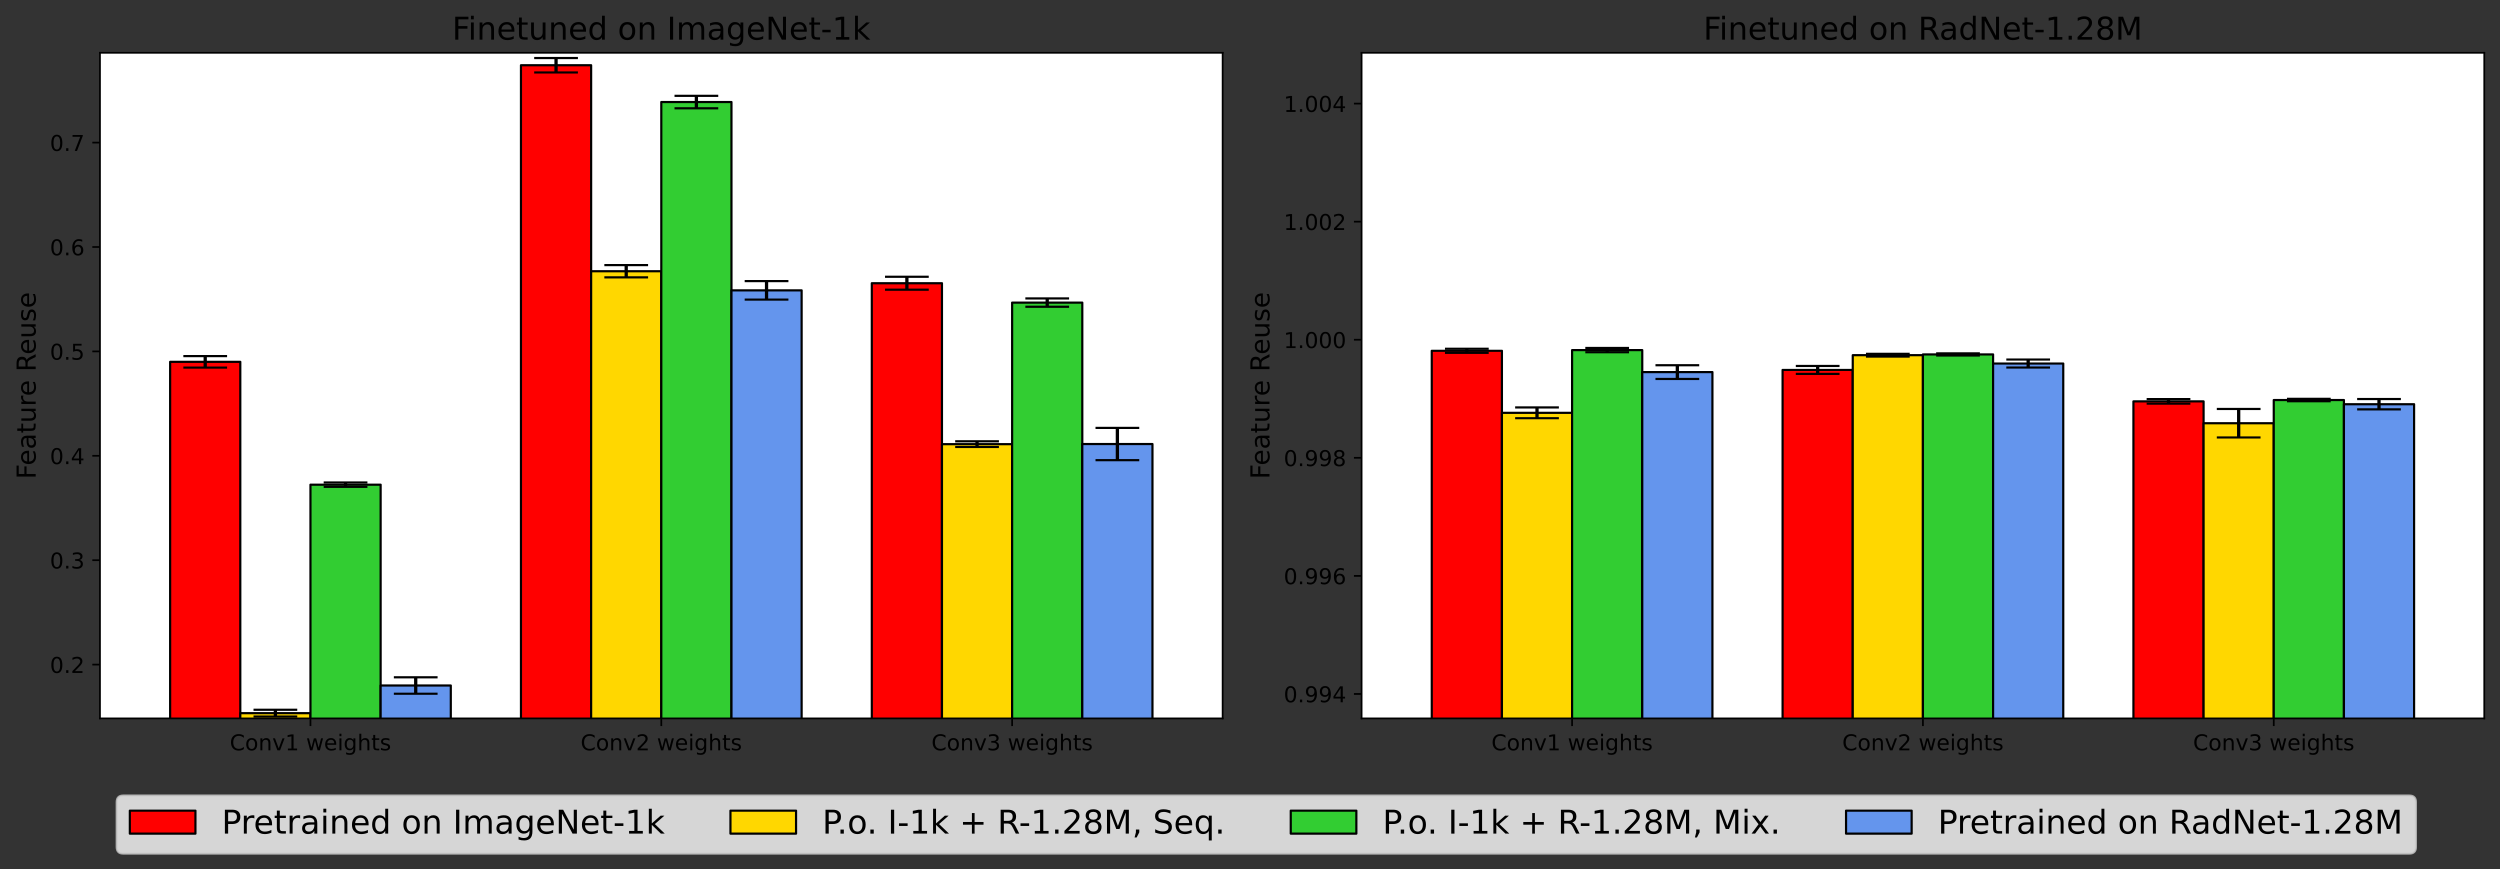 <?xml version="1.0" encoding="utf-8" standalone="no"?>
<!DOCTYPE svg PUBLIC "-//W3C//DTD SVG 1.1//EN"
  "http://www.w3.org/Graphics/SVG/1.1/DTD/svg11.dtd">
<!-- Created with matplotlib (https://matplotlib.org/) -->
<svg height="397.559pt" version="1.1" viewBox="0 0 1143.317 397.559" width="1143.317pt" xmlns="http://www.w3.org/2000/svg" xmlns:xlink="http://www.w3.org/1999/xlink">
 <rect x="0" y="0" width="1143.317" height="397.559" fill="#333333" stroke="none"/>
 <defs>
  <style type="text/css">*{stroke-linecap:butt;stroke-linejoin:round;}</style>
 </defs>
 <g id="figure_1">
  <g id="patch_1">
   <path d="M 0 397.559 
L 1143.317 397.559 
L 1143.317 0 
L 0 0 
z
" style="fill:none;"/>
  </g>
  <g id="axes_1">
   <g id="patch_2">
    <path d="M 45.717 328.542 
L 559.142 328.542 
L 559.142 24.142 
L 45.717 24.142 
z
" style="fill:#ffffff;"/>
   </g>
   <g id="patch_3">
    <path clip-path="url(#p2aface584a)" d="M 77.806 399.431 
L 109.895 399.431 
L 109.895 165.476 
L 77.806 165.476 
z
" style="fill:#ff0000;stroke:#000000;stroke-linejoin:miter;"/>
   </g>
   <g id="patch_4">
    <path clip-path="url(#p2aface584a)" d="M 109.895 399.431 
L 141.984 399.431 
L 141.984 326.155 
L 109.895 326.155 
z
" style="fill:#ffd700;stroke:#000000;stroke-linejoin:miter;"/>
   </g>
   <g id="patch_5">
    <path clip-path="url(#p2aface584a)" d="M 141.984 399.431 
L 174.073 399.431 
L 174.073 221.655 
L 141.984 221.655 
z
" style="fill:#32cd32;stroke:#000000;stroke-linejoin:miter;"/>
   </g>
   <g id="patch_6">
    <path clip-path="url(#p2aface584a)" d="M 174.073 399.431 
L 206.162 399.431 
L 206.162 313.501 
L 174.073 313.501 
z
" style="fill:#6495ed;stroke:#000000;stroke-linejoin:miter;"/>
   </g>
   <g id="patch_7">
    <path clip-path="url(#p2aface584a)" d="M 238.251 399.431 
L 270.34 399.431 
L 270.34 29.834 
L 238.251 29.834 
z
" style="fill:#ff0000;stroke:#000000;stroke-linejoin:miter;"/>
   </g>
   <g id="patch_8">
    <path clip-path="url(#p2aface584a)" d="M 270.34 399.431 
L 302.429 399.431 
L 302.429 124.049 
L 270.34 124.049 
z
" style="fill:#ffd700;stroke:#000000;stroke-linejoin:miter;"/>
   </g>
   <g id="patch_9">
    <path clip-path="url(#p2aface584a)" d="M 302.429 399.431 
L 334.518 399.431 
L 334.518 46.666 
L 302.429 46.666 
z
" style="fill:#32cd32;stroke:#000000;stroke-linejoin:miter;"/>
   </g>
   <g id="patch_10">
    <path clip-path="url(#p2aface584a)" d="M 334.518 399.431 
L 366.608 399.431 
L 366.608 132.781 
L 334.518 132.781 
z
" style="fill:#6495ed;stroke:#000000;stroke-linejoin:miter;"/>
   </g>
   <g id="patch_11">
    <path clip-path="url(#p2aface584a)" d="M 398.697 399.431 
L 430.786 399.431 
L 430.786 129.523 
L 398.697 129.523 
z
" style="fill:#ff0000;stroke:#000000;stroke-linejoin:miter;"/>
   </g>
   <g id="patch_12">
    <path clip-path="url(#p2aface584a)" d="M 430.786 399.431 
L 462.875 399.431 
L 462.875 203.117 
L 430.786 203.117 
z
" style="fill:#ffd700;stroke:#000000;stroke-linejoin:miter;"/>
   </g>
   <g id="patch_13">
    <path clip-path="url(#p2aface584a)" d="M 462.875 399.431 
L 494.964 399.431 
L 494.964 138.391 
L 462.875 138.391 
z
" style="fill:#32cd32;stroke:#000000;stroke-linejoin:miter;"/>
   </g>
   <g id="patch_14">
    <path clip-path="url(#p2aface584a)" d="M 494.964 399.431 
L 527.053 399.431 
L 527.053 203.071 
L 494.964 203.071 
z
" style="fill:#6495ed;stroke:#000000;stroke-linejoin:miter;"/>
   </g>
   <g id="matplotlib.axis_1">
    <g id="xtick_1">
     <g id="line2d_1">
      <defs>
       <path d="M 0 0 
L 0 3.5 
" id="mc431b19e30" style="stroke:#000000;stroke-width:0.8;"/>
      </defs>
      <g>
       <use style="stroke:#000000;stroke-width:0.8;" x="141.984" xlink:href="#mc431b19e30" y="328.542"/>
      </g>
     </g>
     <g id="text_1">
      <!-- Conv1 weights -->
      <g transform="translate(105.072 343.14)scale(0.1 -0.1)">
       <defs>
        <path d="M 64.406 67.281 
L 64.406 56.891 
Q 59.422 61.531 53.781 63.812 
Q 48.141 66.109 41.797 66.109 
Q 29.297 66.109 22.656 58.469 
Q 16.016 50.828 16.016 36.375 
Q 16.016 21.969 22.656 14.328 
Q 29.297 6.688 41.797 6.688 
Q 48.141 6.688 53.781 8.984 
Q 59.422 11.281 64.406 15.922 
L 64.406 5.609 
Q 59.234 2.094 53.438 0.328 
Q 47.656 -1.422 41.219 -1.422 
Q 24.656 -1.422 15.125 8.703 
Q 5.609 18.844 5.609 36.375 
Q 5.609 53.953 15.125 64.078 
Q 24.656 74.219 41.219 74.219 
Q 47.75 74.219 53.531 72.484 
Q 59.328 70.75 64.406 67.281 
z
" id="DejaVuSans-67"/>
        <path d="M 30.609 48.391 
Q 23.391 48.391 19.188 42.75 
Q 14.984 37.109 14.984 27.297 
Q 14.984 17.484 19.156 11.844 
Q 23.344 6.203 30.609 6.203 
Q 37.797 6.203 41.984 11.859 
Q 46.188 17.531 46.188 27.297 
Q 46.188 37.016 41.984 42.703 
Q 37.797 48.391 30.609 48.391 
z
M 30.609 56 
Q 42.328 56 49.016 48.375 
Q 55.719 40.766 55.719 27.297 
Q 55.719 13.875 49.016 6.219 
Q 42.328 -1.422 30.609 -1.422 
Q 18.844 -1.422 12.172 6.219 
Q 5.516 13.875 5.516 27.297 
Q 5.516 40.766 12.172 48.375 
Q 18.844 56 30.609 56 
z
" id="DejaVuSans-111"/>
        <path d="M 54.891 33.016 
L 54.891 0 
L 45.906 0 
L 45.906 32.719 
Q 45.906 40.484 42.875 44.328 
Q 39.844 48.188 33.797 48.188 
Q 26.516 48.188 22.312 43.547 
Q 18.109 38.922 18.109 30.906 
L 18.109 0 
L 9.078 0 
L 9.078 54.688 
L 18.109 54.688 
L 18.109 46.188 
Q 21.344 51.125 25.703 53.562 
Q 30.078 56 35.797 56 
Q 45.219 56 50.047 50.172 
Q 54.891 44.344 54.891 33.016 
z
" id="DejaVuSans-110"/>
        <path d="M 2.984 54.688 
L 12.5 54.688 
L 29.594 8.797 
L 46.688 54.688 
L 56.203 54.688 
L 35.688 0 
L 23.484 0 
z
" id="DejaVuSans-118"/>
        <path d="M 12.406 8.297 
L 28.516 8.297 
L 28.516 63.922 
L 10.984 60.406 
L 10.984 69.391 
L 28.422 72.906 
L 38.281 72.906 
L 38.281 8.297 
L 54.391 8.297 
L 54.391 0 
L 12.406 0 
z
" id="DejaVuSans-49"/>
        <path id="DejaVuSans-32"/>
        <path d="M 4.203 54.688 
L 13.188 54.688 
L 24.422 12.016 
L 35.594 54.688 
L 46.188 54.688 
L 57.422 12.016 
L 68.609 54.688 
L 77.594 54.688 
L 63.281 0 
L 52.688 0 
L 40.922 44.828 
L 29.109 0 
L 18.5 0 
z
" id="DejaVuSans-119"/>
        <path d="M 56.203 29.594 
L 56.203 25.203 
L 14.891 25.203 
Q 15.484 15.922 20.484 11.062 
Q 25.484 6.203 34.422 6.203 
Q 39.594 6.203 44.453 7.469 
Q 49.312 8.734 54.109 11.281 
L 54.109 2.781 
Q 49.266 0.734 44.188 -0.344 
Q 39.109 -1.422 33.891 -1.422 
Q 20.797 -1.422 13.156 6.188 
Q 5.516 13.812 5.516 26.812 
Q 5.516 40.234 12.766 48.109 
Q 20.016 56 32.328 56 
Q 43.359 56 49.781 48.891 
Q 56.203 41.797 56.203 29.594 
z
M 47.219 32.234 
Q 47.125 39.594 43.094 43.984 
Q 39.062 48.391 32.422 48.391 
Q 24.906 48.391 20.391 44.141 
Q 15.875 39.891 15.188 32.172 
z
" id="DejaVuSans-101"/>
        <path d="M 9.422 54.688 
L 18.406 54.688 
L 18.406 0 
L 9.422 0 
z
M 9.422 75.984 
L 18.406 75.984 
L 18.406 64.594 
L 9.422 64.594 
z
" id="DejaVuSans-105"/>
        <path d="M 45.406 27.984 
Q 45.406 37.75 41.375 43.109 
Q 37.359 48.484 30.078 48.484 
Q 22.859 48.484 18.828 43.109 
Q 14.797 37.75 14.797 27.984 
Q 14.797 18.266 18.828 12.891 
Q 22.859 7.516 30.078 7.516 
Q 37.359 7.516 41.375 12.891 
Q 45.406 18.266 45.406 27.984 
z
M 54.391 6.781 
Q 54.391 -7.172 48.188 -13.984 
Q 42 -20.797 29.203 -20.797 
Q 24.469 -20.797 20.266 -20.094 
Q 16.062 -19.391 12.109 -17.922 
L 12.109 -9.188 
Q 16.062 -11.328 19.922 -12.344 
Q 23.781 -13.375 27.781 -13.375 
Q 36.625 -13.375 41.016 -8.766 
Q 45.406 -4.156 45.406 5.172 
L 45.406 9.625 
Q 42.625 4.781 38.281 2.391 
Q 33.938 0 27.875 0 
Q 17.828 0 11.672 7.656 
Q 5.516 15.328 5.516 27.984 
Q 5.516 40.672 11.672 48.328 
Q 17.828 56 27.875 56 
Q 33.938 56 38.281 53.609 
Q 42.625 51.219 45.406 46.391 
L 45.406 54.688 
L 54.391 54.688 
z
" id="DejaVuSans-103"/>
        <path d="M 54.891 33.016 
L 54.891 0 
L 45.906 0 
L 45.906 32.719 
Q 45.906 40.484 42.875 44.328 
Q 39.844 48.188 33.797 48.188 
Q 26.516 48.188 22.312 43.547 
Q 18.109 38.922 18.109 30.906 
L 18.109 0 
L 9.078 0 
L 9.078 75.984 
L 18.109 75.984 
L 18.109 46.188 
Q 21.344 51.125 25.703 53.562 
Q 30.078 56 35.797 56 
Q 45.219 56 50.047 50.172 
Q 54.891 44.344 54.891 33.016 
z
" id="DejaVuSans-104"/>
        <path d="M 18.312 70.219 
L 18.312 54.688 
L 36.812 54.688 
L 36.812 47.703 
L 18.312 47.703 
L 18.312 18.016 
Q 18.312 11.328 20.141 9.422 
Q 21.969 7.516 27.594 7.516 
L 36.812 7.516 
L 36.812 0 
L 27.594 0 
Q 17.188 0 13.234 3.875 
Q 9.281 7.766 9.281 18.016 
L 9.281 47.703 
L 2.688 47.703 
L 2.688 54.688 
L 9.281 54.688 
L 9.281 70.219 
z
" id="DejaVuSans-116"/>
        <path d="M 44.281 53.078 
L 44.281 44.578 
Q 40.484 46.531 36.375 47.5 
Q 32.281 48.484 27.875 48.484 
Q 21.188 48.484 17.844 46.438 
Q 14.5 44.391 14.5 40.281 
Q 14.5 37.156 16.891 35.375 
Q 19.281 33.594 26.516 31.984 
L 29.594 31.297 
Q 39.156 29.25 43.188 25.516 
Q 47.219 21.781 47.219 15.094 
Q 47.219 7.469 41.188 3.016 
Q 35.156 -1.422 24.609 -1.422 
Q 20.219 -1.422 15.453 -0.562 
Q 10.688 0.297 5.422 2 
L 5.422 11.281 
Q 10.406 8.688 15.234 7.391 
Q 20.062 6.109 24.812 6.109 
Q 31.156 6.109 34.562 8.281 
Q 37.984 10.453 37.984 14.406 
Q 37.984 18.062 35.516 20.016 
Q 33.062 21.969 24.703 23.781 
L 21.578 24.516 
Q 13.234 26.266 9.516 29.906 
Q 5.812 33.547 5.812 39.891 
Q 5.812 47.609 11.281 51.797 
Q 16.75 56 26.812 56 
Q 31.781 56 36.172 55.266 
Q 40.578 54.547 44.281 53.078 
z
" id="DejaVuSans-115"/>
       </defs>
       <use xlink:href="#DejaVuSans-67"/>
       <use x="69.824" xlink:href="#DejaVuSans-111"/>
       <use x="131.006" xlink:href="#DejaVuSans-110"/>
       <use x="194.385" xlink:href="#DejaVuSans-118"/>
       <use x="253.564" xlink:href="#DejaVuSans-49"/>
       <use x="317.188" xlink:href="#DejaVuSans-32"/>
       <use x="348.975" xlink:href="#DejaVuSans-119"/>
       <use x="430.762" xlink:href="#DejaVuSans-101"/>
       <use x="492.285" xlink:href="#DejaVuSans-105"/>
       <use x="520.068" xlink:href="#DejaVuSans-103"/>
       <use x="583.545" xlink:href="#DejaVuSans-104"/>
       <use x="646.924" xlink:href="#DejaVuSans-116"/>
       <use x="686.133" xlink:href="#DejaVuSans-115"/>
      </g>
     </g>
    </g>
    <g id="xtick_2">
     <g id="line2d_2">
      <g>
       <use style="stroke:#000000;stroke-width:0.8;" x="302.429" xlink:href="#mc431b19e30" y="328.542"/>
      </g>
     </g>
     <g id="text_2">
      <!-- Conv2 weights -->
      <g transform="translate(265.518 343.14)scale(0.1 -0.1)">
       <defs>
        <path d="M 19.188 8.297 
L 53.609 8.297 
L 53.609 0 
L 7.328 0 
L 7.328 8.297 
Q 12.938 14.109 22.625 23.891 
Q 32.328 33.688 34.812 36.531 
Q 39.547 41.844 41.422 45.531 
Q 43.312 49.219 43.312 52.781 
Q 43.312 58.594 39.234 62.25 
Q 35.156 65.922 28.609 65.922 
Q 23.969 65.922 18.812 64.312 
Q 13.672 62.703 7.812 59.422 
L 7.812 69.391 
Q 13.766 71.781 18.938 73 
Q 24.125 74.219 28.422 74.219 
Q 39.75 74.219 46.484 68.547 
Q 53.219 62.891 53.219 53.422 
Q 53.219 48.922 51.531 44.891 
Q 49.859 40.875 45.406 35.406 
Q 44.188 33.984 37.641 27.219 
Q 31.109 20.453 19.188 8.297 
z
" id="DejaVuSans-50"/>
       </defs>
       <use xlink:href="#DejaVuSans-67"/>
       <use x="69.824" xlink:href="#DejaVuSans-111"/>
       <use x="131.006" xlink:href="#DejaVuSans-110"/>
       <use x="194.385" xlink:href="#DejaVuSans-118"/>
       <use x="253.564" xlink:href="#DejaVuSans-50"/>
       <use x="317.188" xlink:href="#DejaVuSans-32"/>
       <use x="348.975" xlink:href="#DejaVuSans-119"/>
       <use x="430.762" xlink:href="#DejaVuSans-101"/>
       <use x="492.285" xlink:href="#DejaVuSans-105"/>
       <use x="520.068" xlink:href="#DejaVuSans-103"/>
       <use x="583.545" xlink:href="#DejaVuSans-104"/>
       <use x="646.924" xlink:href="#DejaVuSans-116"/>
       <use x="686.133" xlink:href="#DejaVuSans-115"/>
      </g>
     </g>
    </g>
    <g id="xtick_3">
     <g id="line2d_3">
      <g>
       <use style="stroke:#000000;stroke-width:0.8;" x="462.875" xlink:href="#mc431b19e30" y="328.542"/>
      </g>
     </g>
     <g id="text_3">
      <!-- Conv3 weights -->
      <g transform="translate(425.963 343.14)scale(0.1 -0.1)">
       <defs>
        <path d="M 40.578 39.312 
Q 47.656 37.797 51.625 33 
Q 55.609 28.219 55.609 21.188 
Q 55.609 10.406 48.188 4.484 
Q 40.766 -1.422 27.094 -1.422 
Q 22.516 -1.422 17.656 -0.516 
Q 12.797 0.391 7.625 2.203 
L 7.625 11.719 
Q 11.719 9.328 16.594 8.109 
Q 21.484 6.891 26.812 6.891 
Q 36.078 6.891 40.938 10.547 
Q 45.797 14.203 45.797 21.188 
Q 45.797 27.641 41.281 31.266 
Q 36.766 34.906 28.719 34.906 
L 20.219 34.906 
L 20.219 43.016 
L 29.109 43.016 
Q 36.375 43.016 40.234 45.922 
Q 44.094 48.828 44.094 54.297 
Q 44.094 59.906 40.109 62.906 
Q 36.141 65.922 28.719 65.922 
Q 24.656 65.922 20.016 65.031 
Q 15.375 64.156 9.812 62.312 
L 9.812 71.094 
Q 15.438 72.656 20.344 73.438 
Q 25.25 74.219 29.594 74.219 
Q 40.828 74.219 47.359 69.109 
Q 53.906 64.016 53.906 55.328 
Q 53.906 49.266 50.438 45.094 
Q 46.969 40.922 40.578 39.312 
z
" id="DejaVuSans-51"/>
       </defs>
       <use xlink:href="#DejaVuSans-67"/>
       <use x="69.824" xlink:href="#DejaVuSans-111"/>
       <use x="131.006" xlink:href="#DejaVuSans-110"/>
       <use x="194.385" xlink:href="#DejaVuSans-118"/>
       <use x="253.564" xlink:href="#DejaVuSans-51"/>
       <use x="317.188" xlink:href="#DejaVuSans-32"/>
       <use x="348.975" xlink:href="#DejaVuSans-119"/>
       <use x="430.762" xlink:href="#DejaVuSans-101"/>
       <use x="492.285" xlink:href="#DejaVuSans-105"/>
       <use x="520.068" xlink:href="#DejaVuSans-103"/>
       <use x="583.545" xlink:href="#DejaVuSans-104"/>
       <use x="646.924" xlink:href="#DejaVuSans-116"/>
       <use x="686.133" xlink:href="#DejaVuSans-115"/>
      </g>
     </g>
    </g>
   </g>
   <g id="matplotlib.axis_2">
    <g id="ytick_1">
     <g id="line2d_4">
      <defs>
       <path d="M 0 0 
L -3.5 0 
" id="m176a7ffbb1" style="stroke:#000000;stroke-width:0.8;"/>
      </defs>
      <g>
       <use style="stroke:#000000;stroke-width:0.8;" x="45.717" xlink:href="#m176a7ffbb1" y="303.942"/>
      </g>
     </g>
     <g id="text_4">
      <!-- 0.2 -->
      <g transform="translate(22.814 307.742)scale(0.1 -0.1)">
       <defs>
        <path d="M 31.781 66.406 
Q 24.172 66.406 20.328 58.906 
Q 16.5 51.422 16.5 36.375 
Q 16.5 21.391 20.328 13.891 
Q 24.172 6.391 31.781 6.391 
Q 39.453 6.391 43.281 13.891 
Q 47.125 21.391 47.125 36.375 
Q 47.125 51.422 43.281 58.906 
Q 39.453 66.406 31.781 66.406 
z
M 31.781 74.219 
Q 44.047 74.219 50.516 64.516 
Q 56.984 54.828 56.984 36.375 
Q 56.984 17.969 50.516 8.266 
Q 44.047 -1.422 31.781 -1.422 
Q 19.531 -1.422 13.062 8.266 
Q 6.594 17.969 6.594 36.375 
Q 6.594 54.828 13.062 64.516 
Q 19.531 74.219 31.781 74.219 
z
" id="DejaVuSans-48"/>
        <path d="M 10.688 12.406 
L 21 12.406 
L 21 0 
L 10.688 0 
z
" id="DejaVuSans-46"/>
       </defs>
       <use xlink:href="#DejaVuSans-48"/>
       <use x="63.623" xlink:href="#DejaVuSans-46"/>
       <use x="95.41" xlink:href="#DejaVuSans-50"/>
      </g>
     </g>
    </g>
    <g id="ytick_2">
     <g id="line2d_5">
      <g>
       <use style="stroke:#000000;stroke-width:0.8;" x="45.717" xlink:href="#m176a7ffbb1" y="256.198"/>
      </g>
     </g>
     <g id="text_5">
      <!-- 0.3 -->
      <g transform="translate(22.814 259.997)scale(0.1 -0.1)">
       <use xlink:href="#DejaVuSans-48"/>
       <use x="63.623" xlink:href="#DejaVuSans-46"/>
       <use x="95.41" xlink:href="#DejaVuSans-51"/>
      </g>
     </g>
    </g>
    <g id="ytick_3">
     <g id="line2d_6">
      <g>
       <use style="stroke:#000000;stroke-width:0.8;" x="45.717" xlink:href="#m176a7ffbb1" y="208.454"/>
      </g>
     </g>
     <g id="text_6">
      <!-- 0.4 -->
      <g transform="translate(22.814 212.253)scale(0.1 -0.1)">
       <defs>
        <path d="M 37.797 64.312 
L 12.891 25.391 
L 37.797 25.391 
z
M 35.203 72.906 
L 47.609 72.906 
L 47.609 25.391 
L 58.016 25.391 
L 58.016 17.188 
L 47.609 17.188 
L 47.609 0 
L 37.797 0 
L 37.797 17.188 
L 4.891 17.188 
L 4.891 26.703 
z
" id="DejaVuSans-52"/>
       </defs>
       <use xlink:href="#DejaVuSans-48"/>
       <use x="63.623" xlink:href="#DejaVuSans-46"/>
       <use x="95.41" xlink:href="#DejaVuSans-52"/>
      </g>
     </g>
    </g>
    <g id="ytick_4">
     <g id="line2d_7">
      <g>
       <use style="stroke:#000000;stroke-width:0.8;" x="45.717" xlink:href="#m176a7ffbb1" y="160.709"/>
      </g>
     </g>
     <g id="text_7">
      <!-- 0.5 -->
      <g transform="translate(22.814 164.509)scale(0.1 -0.1)">
       <defs>
        <path d="M 10.797 72.906 
L 49.516 72.906 
L 49.516 64.594 
L 19.828 64.594 
L 19.828 46.734 
Q 21.969 47.469 24.109 47.828 
Q 26.266 48.188 28.422 48.188 
Q 40.625 48.188 47.75 41.5 
Q 54.891 34.812 54.891 23.391 
Q 54.891 11.625 47.562 5.094 
Q 40.234 -1.422 26.906 -1.422 
Q 22.312 -1.422 17.547 -0.641 
Q 12.797 0.141 7.719 1.703 
L 7.719 11.625 
Q 12.109 9.234 16.797 8.062 
Q 21.484 6.891 26.703 6.891 
Q 35.156 6.891 40.078 11.328 
Q 45.016 15.766 45.016 23.391 
Q 45.016 31 40.078 35.438 
Q 35.156 39.891 26.703 39.891 
Q 22.75 39.891 18.812 39.016 
Q 14.891 38.141 10.797 36.281 
z
" id="DejaVuSans-53"/>
       </defs>
       <use xlink:href="#DejaVuSans-48"/>
       <use x="63.623" xlink:href="#DejaVuSans-46"/>
       <use x="95.41" xlink:href="#DejaVuSans-53"/>
      </g>
     </g>
    </g>
    <g id="ytick_5">
     <g id="line2d_8">
      <g>
       <use style="stroke:#000000;stroke-width:0.8;" x="45.717" xlink:href="#m176a7ffbb1" y="112.965"/>
      </g>
     </g>
     <g id="text_8">
      <!-- 0.6 -->
      <g transform="translate(22.814 116.764)scale(0.1 -0.1)">
       <defs>
        <path d="M 33.016 40.375 
Q 26.375 40.375 22.484 35.828 
Q 18.609 31.297 18.609 23.391 
Q 18.609 15.531 22.484 10.953 
Q 26.375 6.391 33.016 6.391 
Q 39.656 6.391 43.531 10.953 
Q 47.406 15.531 47.406 23.391 
Q 47.406 31.297 43.531 35.828 
Q 39.656 40.375 33.016 40.375 
z
M 52.594 71.297 
L 52.594 62.312 
Q 48.875 64.062 45.094 64.984 
Q 41.312 65.922 37.594 65.922 
Q 27.828 65.922 22.672 59.328 
Q 17.531 52.734 16.797 39.406 
Q 19.672 43.656 24.016 45.922 
Q 28.375 48.188 33.594 48.188 
Q 44.578 48.188 50.953 41.516 
Q 57.328 34.859 57.328 23.391 
Q 57.328 12.156 50.688 5.359 
Q 44.047 -1.422 33.016 -1.422 
Q 20.359 -1.422 13.672 8.266 
Q 6.984 17.969 6.984 36.375 
Q 6.984 53.656 15.188 63.938 
Q 23.391 74.219 37.203 74.219 
Q 40.922 74.219 44.703 73.484 
Q 48.484 72.75 52.594 71.297 
z
" id="DejaVuSans-54"/>
       </defs>
       <use xlink:href="#DejaVuSans-48"/>
       <use x="63.623" xlink:href="#DejaVuSans-46"/>
       <use x="95.41" xlink:href="#DejaVuSans-54"/>
      </g>
     </g>
    </g>
    <g id="ytick_6">
     <g id="line2d_9">
      <g>
       <use style="stroke:#000000;stroke-width:0.8;" x="45.717" xlink:href="#m176a7ffbb1" y="65.221"/>
      </g>
     </g>
     <g id="text_9">
      <!-- 0.7 -->
      <g transform="translate(22.814 69.02)scale(0.1 -0.1)">
       <defs>
        <path d="M 8.203 72.906 
L 55.078 72.906 
L 55.078 68.703 
L 28.609 0 
L 18.312 0 
L 43.219 64.594 
L 8.203 64.594 
z
" id="DejaVuSans-55"/>
       </defs>
       <use xlink:href="#DejaVuSans-48"/>
       <use x="63.623" xlink:href="#DejaVuSans-46"/>
       <use x="95.41" xlink:href="#DejaVuSans-55"/>
      </g>
     </g>
    </g>
    <g id="text_10">
     <!-- Feature Reuse -->
     <g transform="translate(16.318 219.127)rotate(-90)scale(0.12 -0.12)">
      <defs>
       <path d="M 9.812 72.906 
L 51.703 72.906 
L 51.703 64.594 
L 19.672 64.594 
L 19.672 43.109 
L 48.578 43.109 
L 48.578 34.812 
L 19.672 34.812 
L 19.672 0 
L 9.812 0 
z
" id="DejaVuSans-70"/>
       <path d="M 34.281 27.484 
Q 23.391 27.484 19.188 25 
Q 14.984 22.516 14.984 16.5 
Q 14.984 11.719 18.141 8.906 
Q 21.297 6.109 26.703 6.109 
Q 34.188 6.109 38.703 11.406 
Q 43.219 16.703 43.219 25.484 
L 43.219 27.484 
z
M 52.203 31.203 
L 52.203 0 
L 43.219 0 
L 43.219 8.297 
Q 40.141 3.328 35.547 0.953 
Q 30.953 -1.422 24.312 -1.422 
Q 15.922 -1.422 10.953 3.297 
Q 6 8.016 6 15.922 
Q 6 25.141 12.172 29.828 
Q 18.359 34.516 30.609 34.516 
L 43.219 34.516 
L 43.219 35.406 
Q 43.219 41.609 39.141 45 
Q 35.062 48.391 27.688 48.391 
Q 23 48.391 18.547 47.266 
Q 14.109 46.141 10.016 43.891 
L 10.016 52.203 
Q 14.938 54.109 19.578 55.047 
Q 24.219 56 28.609 56 
Q 40.484 56 46.344 49.844 
Q 52.203 43.703 52.203 31.203 
z
" id="DejaVuSans-97"/>
       <path d="M 8.5 21.578 
L 8.5 54.688 
L 17.484 54.688 
L 17.484 21.922 
Q 17.484 14.156 20.5 10.266 
Q 23.531 6.391 29.594 6.391 
Q 36.859 6.391 41.078 11.031 
Q 45.312 15.672 45.312 23.688 
L 45.312 54.688 
L 54.297 54.688 
L 54.297 0 
L 45.312 0 
L 45.312 8.406 
Q 42.047 3.422 37.719 1 
Q 33.406 -1.422 27.688 -1.422 
Q 18.266 -1.422 13.375 4.438 
Q 8.5 10.297 8.5 21.578 
z
M 31.109 56 
z
" id="DejaVuSans-117"/>
       <path d="M 41.109 46.297 
Q 39.594 47.172 37.812 47.578 
Q 36.031 48 33.891 48 
Q 26.266 48 22.188 43.047 
Q 18.109 38.094 18.109 28.812 
L 18.109 0 
L 9.078 0 
L 9.078 54.688 
L 18.109 54.688 
L 18.109 46.188 
Q 20.953 51.172 25.484 53.578 
Q 30.031 56 36.531 56 
Q 37.453 56 38.578 55.875 
Q 39.703 55.766 41.062 55.516 
z
" id="DejaVuSans-114"/>
       <path d="M 44.391 34.188 
Q 47.562 33.109 50.562 29.594 
Q 53.562 26.078 56.594 19.922 
L 66.609 0 
L 56 0 
L 46.688 18.703 
Q 43.062 26.031 39.672 28.422 
Q 36.281 30.812 30.422 30.812 
L 19.672 30.812 
L 19.672 0 
L 9.812 0 
L 9.812 72.906 
L 32.078 72.906 
Q 44.578 72.906 50.734 67.672 
Q 56.891 62.453 56.891 51.906 
Q 56.891 45.016 53.688 40.469 
Q 50.484 35.938 44.391 34.188 
z
M 19.672 64.797 
L 19.672 38.922 
L 32.078 38.922 
Q 39.203 38.922 42.844 42.219 
Q 46.484 45.516 46.484 51.906 
Q 46.484 58.297 42.844 61.547 
Q 39.203 64.797 32.078 64.797 
z
" id="DejaVuSans-82"/>
      </defs>
      <use xlink:href="#DejaVuSans-70"/>
      <use x="52.02" xlink:href="#DejaVuSans-101"/>
      <use x="113.543" xlink:href="#DejaVuSans-97"/>
      <use x="174.822" xlink:href="#DejaVuSans-116"/>
      <use x="214.031" xlink:href="#DejaVuSans-117"/>
      <use x="277.41" xlink:href="#DejaVuSans-114"/>
      <use x="316.273" xlink:href="#DejaVuSans-101"/>
      <use x="377.797" xlink:href="#DejaVuSans-32"/>
      <use x="409.584" xlink:href="#DejaVuSans-82"/>
      <use x="474.566" xlink:href="#DejaVuSans-101"/>
      <use x="536.09" xlink:href="#DejaVuSans-117"/>
      <use x="599.469" xlink:href="#DejaVuSans-115"/>
      <use x="651.568" xlink:href="#DejaVuSans-101"/>
     </g>
    </g>
   </g>
   <g id="LineCollection_1">
    <path clip-path="url(#p2aface584a)" d="M 93.85 168.111 
L 93.85 162.842 
" style="fill:none;stroke:#000000;stroke-width:1.5;"/>
   </g>
   <g id="LineCollection_2">
    <path clip-path="url(#p2aface584a)" d="M 125.94 327.704 
L 125.94 324.605 
" style="fill:none;stroke:#000000;stroke-width:1.5;"/>
   </g>
   <g id="LineCollection_3">
    <path clip-path="url(#p2aface584a)" d="M 158.029 222.659 
L 158.029 220.652 
" style="fill:none;stroke:#000000;stroke-width:1.5;"/>
   </g>
   <g id="LineCollection_4">
    <path clip-path="url(#p2aface584a)" d="M 190.118 317.264 
L 190.118 309.738 
" style="fill:none;stroke:#000000;stroke-width:1.5;"/>
   </g>
   <g id="LineCollection_5">
    <path clip-path="url(#p2aface584a)" d="M 254.296 33.14 
L 254.296 26.529 
" style="fill:none;stroke:#000000;stroke-width:1.5;"/>
   </g>
   <g id="LineCollection_6">
    <path clip-path="url(#p2aface584a)" d="M 286.385 126.851 
L 286.385 121.246 
" style="fill:none;stroke:#000000;stroke-width:1.5;"/>
   </g>
   <g id="LineCollection_7">
    <path clip-path="url(#p2aface584a)" d="M 318.474 49.517 
L 318.474 43.816 
" style="fill:none;stroke:#000000;stroke-width:1.5;"/>
   </g>
   <g id="LineCollection_8">
    <path clip-path="url(#p2aface584a)" d="M 350.563 137.012 
L 350.563 128.55 
" style="fill:none;stroke:#000000;stroke-width:1.5;"/>
   </g>
   <g id="LineCollection_9">
    <path clip-path="url(#p2aface584a)" d="M 414.741 132.485 
L 414.741 126.561 
" style="fill:none;stroke:#000000;stroke-width:1.5;"/>
   </g>
   <g id="LineCollection_10">
    <path clip-path="url(#p2aface584a)" d="M 446.83 204.424 
L 446.83 201.809 
" style="fill:none;stroke:#000000;stroke-width:1.5;"/>
   </g>
   <g id="LineCollection_11">
    <path clip-path="url(#p2aface584a)" d="M 478.919 140.3 
L 478.919 136.481 
" style="fill:none;stroke:#000000;stroke-width:1.5;"/>
   </g>
   <g id="LineCollection_12">
    <path clip-path="url(#p2aface584a)" d="M 511.008 210.447 
L 511.008 195.695 
" style="fill:none;stroke:#000000;stroke-width:1.5;"/>
   </g>
   <g id="line2d_10">
    <defs>
     <path d="M 10 0 
L -10 -0 
" id="m4ed8a5adf3" style="stroke:#000000;"/>
    </defs>
    <g clip-path="url(#p2aface584a)">
     <use style="stroke:#000000;" x="93.85" xlink:href="#m4ed8a5adf3" y="168.111"/>
    </g>
   </g>
   <g id="line2d_11">
    <g clip-path="url(#p2aface584a)">
     <use style="stroke:#000000;" x="93.85" xlink:href="#m4ed8a5adf3" y="162.842"/>
    </g>
   </g>
   <g id="line2d_12">
    <g clip-path="url(#p2aface584a)">
     <use style="stroke:#000000;" x="125.94" xlink:href="#m4ed8a5adf3" y="327.704"/>
    </g>
   </g>
   <g id="line2d_13">
    <g clip-path="url(#p2aface584a)">
     <use style="stroke:#000000;" x="125.94" xlink:href="#m4ed8a5adf3" y="324.605"/>
    </g>
   </g>
   <g id="line2d_14">
    <g clip-path="url(#p2aface584a)">
     <use style="stroke:#000000;" x="158.029" xlink:href="#m4ed8a5adf3" y="222.659"/>
    </g>
   </g>
   <g id="line2d_15">
    <g clip-path="url(#p2aface584a)">
     <use style="stroke:#000000;" x="158.029" xlink:href="#m4ed8a5adf3" y="220.652"/>
    </g>
   </g>
   <g id="line2d_16">
    <g clip-path="url(#p2aface584a)">
     <use style="stroke:#000000;" x="190.118" xlink:href="#m4ed8a5adf3" y="317.264"/>
    </g>
   </g>
   <g id="line2d_17">
    <g clip-path="url(#p2aface584a)">
     <use style="stroke:#000000;" x="190.118" xlink:href="#m4ed8a5adf3" y="309.738"/>
    </g>
   </g>
   <g id="line2d_18">
    <g clip-path="url(#p2aface584a)">
     <use style="stroke:#000000;" x="254.296" xlink:href="#m4ed8a5adf3" y="33.14"/>
    </g>
   </g>
   <g id="line2d_19">
    <g clip-path="url(#p2aface584a)">
     <use style="stroke:#000000;" x="254.296" xlink:href="#m4ed8a5adf3" y="26.529"/>
    </g>
   </g>
   <g id="line2d_20">
    <g clip-path="url(#p2aface584a)">
     <use style="stroke:#000000;" x="286.385" xlink:href="#m4ed8a5adf3" y="126.851"/>
    </g>
   </g>
   <g id="line2d_21">
    <g clip-path="url(#p2aface584a)">
     <use style="stroke:#000000;" x="286.385" xlink:href="#m4ed8a5adf3" y="121.246"/>
    </g>
   </g>
   <g id="line2d_22">
    <g clip-path="url(#p2aface584a)">
     <use style="stroke:#000000;" x="318.474" xlink:href="#m4ed8a5adf3" y="49.517"/>
    </g>
   </g>
   <g id="line2d_23">
    <g clip-path="url(#p2aface584a)">
     <use style="stroke:#000000;" x="318.474" xlink:href="#m4ed8a5adf3" y="43.816"/>
    </g>
   </g>
   <g id="line2d_24">
    <g clip-path="url(#p2aface584a)">
     <use style="stroke:#000000;" x="350.563" xlink:href="#m4ed8a5adf3" y="137.012"/>
    </g>
   </g>
   <g id="line2d_25">
    <g clip-path="url(#p2aface584a)">
     <use style="stroke:#000000;" x="350.563" xlink:href="#m4ed8a5adf3" y="128.55"/>
    </g>
   </g>
   <g id="line2d_26">
    <g clip-path="url(#p2aface584a)">
     <use style="stroke:#000000;" x="414.741" xlink:href="#m4ed8a5adf3" y="132.485"/>
    </g>
   </g>
   <g id="line2d_27">
    <g clip-path="url(#p2aface584a)">
     <use style="stroke:#000000;" x="414.741" xlink:href="#m4ed8a5adf3" y="126.561"/>
    </g>
   </g>
   <g id="line2d_28">
    <g clip-path="url(#p2aface584a)">
     <use style="stroke:#000000;" x="446.83" xlink:href="#m4ed8a5adf3" y="204.424"/>
    </g>
   </g>
   <g id="line2d_29">
    <g clip-path="url(#p2aface584a)">
     <use style="stroke:#000000;" x="446.83" xlink:href="#m4ed8a5adf3" y="201.809"/>
    </g>
   </g>
   <g id="line2d_30">
    <g clip-path="url(#p2aface584a)">
     <use style="stroke:#000000;" x="478.919" xlink:href="#m4ed8a5adf3" y="140.3"/>
    </g>
   </g>
   <g id="line2d_31">
    <g clip-path="url(#p2aface584a)">
     <use style="stroke:#000000;" x="478.919" xlink:href="#m4ed8a5adf3" y="136.481"/>
    </g>
   </g>
   <g id="line2d_32">
    <g clip-path="url(#p2aface584a)">
     <use style="stroke:#000000;" x="511.008" xlink:href="#m4ed8a5adf3" y="210.447"/>
    </g>
   </g>
   <g id="line2d_33">
    <g clip-path="url(#p2aface584a)">
     <use style="stroke:#000000;" x="511.008" xlink:href="#m4ed8a5adf3" y="195.695"/>
    </g>
   </g>
   <g id="patch_15">
    <path d="M 45.717 328.542 
L 45.717 24.142 
" style="fill:none;stroke:#000000;stroke-linecap:square;stroke-linejoin:miter;stroke-width:0.8;"/>
   </g>
   <g id="patch_16">
    <path d="M 559.142 328.542 
L 559.142 24.142 
" style="fill:none;stroke:#000000;stroke-linecap:square;stroke-linejoin:miter;stroke-width:0.8;"/>
   </g>
   <g id="patch_17">
    <path d="M 45.717 328.542 
L 559.142 328.542 
" style="fill:none;stroke:#000000;stroke-linecap:square;stroke-linejoin:miter;stroke-width:0.8;"/>
   </g>
   <g id="patch_18">
    <path d="M 45.717 24.142 
L 559.142 24.142 
" style="fill:none;stroke:#000000;stroke-linecap:square;stroke-linejoin:miter;stroke-width:0.8;"/>
   </g>
   <g id="text_11">
    <!-- Finetuned on ImageNet-1k -->
    <g transform="translate(206.784 18.142)scale(0.144 -0.144)">
     <defs>
      <path d="M 45.406 46.391 
L 45.406 75.984 
L 54.391 75.984 
L 54.391 0 
L 45.406 0 
L 45.406 8.203 
Q 42.578 3.328 38.25 0.953 
Q 33.938 -1.422 27.875 -1.422 
Q 17.969 -1.422 11.734 6.484 
Q 5.516 14.406 5.516 27.297 
Q 5.516 40.188 11.734 48.094 
Q 17.969 56 27.875 56 
Q 33.938 56 38.25 53.625 
Q 42.578 51.266 45.406 46.391 
z
M 14.797 27.297 
Q 14.797 17.391 18.875 11.75 
Q 22.953 6.109 30.078 6.109 
Q 37.203 6.109 41.297 11.75 
Q 45.406 17.391 45.406 27.297 
Q 45.406 37.203 41.297 42.844 
Q 37.203 48.484 30.078 48.484 
Q 22.953 48.484 18.875 42.844 
Q 14.797 37.203 14.797 27.297 
z
" id="DejaVuSans-100"/>
      <path d="M 9.812 72.906 
L 19.672 72.906 
L 19.672 0 
L 9.812 0 
z
" id="DejaVuSans-73"/>
      <path d="M 52 44.188 
Q 55.375 50.25 60.062 53.125 
Q 64.75 56 71.094 56 
Q 79.641 56 84.281 50.016 
Q 88.922 44.047 88.922 33.016 
L 88.922 0 
L 79.891 0 
L 79.891 32.719 
Q 79.891 40.578 77.094 44.375 
Q 74.312 48.188 68.609 48.188 
Q 61.625 48.188 57.562 43.547 
Q 53.516 38.922 53.516 30.906 
L 53.516 0 
L 44.484 0 
L 44.484 32.719 
Q 44.484 40.625 41.703 44.406 
Q 38.922 48.188 33.109 48.188 
Q 26.219 48.188 22.156 43.531 
Q 18.109 38.875 18.109 30.906 
L 18.109 0 
L 9.078 0 
L 9.078 54.688 
L 18.109 54.688 
L 18.109 46.188 
Q 21.188 51.219 25.484 53.609 
Q 29.781 56 35.688 56 
Q 41.656 56 45.828 52.969 
Q 50 49.953 52 44.188 
z
" id="DejaVuSans-109"/>
      <path d="M 9.812 72.906 
L 23.094 72.906 
L 55.422 11.922 
L 55.422 72.906 
L 64.984 72.906 
L 64.984 0 
L 51.703 0 
L 19.391 60.984 
L 19.391 0 
L 9.812 0 
z
" id="DejaVuSans-78"/>
      <path d="M 4.891 31.391 
L 31.203 31.391 
L 31.203 23.391 
L 4.891 23.391 
z
" id="DejaVuSans-45"/>
      <path d="M 9.078 75.984 
L 18.109 75.984 
L 18.109 31.109 
L 44.922 54.688 
L 56.391 54.688 
L 27.391 29.109 
L 57.625 0 
L 45.906 0 
L 18.109 26.703 
L 18.109 0 
L 9.078 0 
z
" id="DejaVuSans-107"/>
     </defs>
     <use xlink:href="#DejaVuSans-70"/>
     <use x="50.27" xlink:href="#DejaVuSans-105"/>
     <use x="78.053" xlink:href="#DejaVuSans-110"/>
     <use x="141.432" xlink:href="#DejaVuSans-101"/>
     <use x="202.955" xlink:href="#DejaVuSans-116"/>
     <use x="242.164" xlink:href="#DejaVuSans-117"/>
     <use x="305.543" xlink:href="#DejaVuSans-110"/>
     <use x="368.922" xlink:href="#DejaVuSans-101"/>
     <use x="430.445" xlink:href="#DejaVuSans-100"/>
     <use x="493.922" xlink:href="#DejaVuSans-32"/>
     <use x="525.709" xlink:href="#DejaVuSans-111"/>
     <use x="586.891" xlink:href="#DejaVuSans-110"/>
     <use x="650.27" xlink:href="#DejaVuSans-32"/>
     <use x="682.057" xlink:href="#DejaVuSans-73"/>
     <use x="711.549" xlink:href="#DejaVuSans-109"/>
     <use x="808.961" xlink:href="#DejaVuSans-97"/>
     <use x="870.24" xlink:href="#DejaVuSans-103"/>
     <use x="933.717" xlink:href="#DejaVuSans-101"/>
     <use x="995.24" xlink:href="#DejaVuSans-78"/>
     <use x="1070.045" xlink:href="#DejaVuSans-101"/>
     <use x="1131.568" xlink:href="#DejaVuSans-116"/>
     <use x="1170.777" xlink:href="#DejaVuSans-45"/>
     <use x="1206.861" xlink:href="#DejaVuSans-49"/>
     <use x="1270.484" xlink:href="#DejaVuSans-107"/>
    </g>
   </g>
  </g>
  <g id="axes_2">
   <g id="patch_19">
    <path d="M 622.692 328.542 
L 1136.117 328.542 
L 1136.117 24.142 
L 622.692 24.142 
z
" style="fill:#ffffff;"/>
   </g>
   <g id="patch_20">
    <path clip-path="url(#p9187af823c)" d="M 654.781 27154.72 
L 686.87 27154.72 
L 686.87 160.428 
L 654.781 160.428 
z
" style="fill:#ff0000;stroke:#000000;stroke-linejoin:miter;"/>
   </g>
   <g id="patch_21">
    <path clip-path="url(#p9187af823c)" d="M 686.87 27154.72 
L 718.959 27154.72 
L 718.959 188.79 
L 686.87 188.79 
z
" style="fill:#ffd700;stroke:#000000;stroke-linejoin:miter;"/>
   </g>
   <g id="patch_22">
    <path clip-path="url(#p9187af823c)" d="M 718.959 27154.72 
L 751.048 27154.72 
L 751.048 160.114 
L 718.959 160.114 
z
" style="fill:#32cd32;stroke:#000000;stroke-linejoin:miter;"/>
   </g>
   <g id="patch_23">
    <path clip-path="url(#p9187af823c)" d="M 751.048 27154.72 
L 783.137 27154.72 
L 783.137 170.165 
L 751.048 170.165 
z
" style="fill:#6495ed;stroke:#000000;stroke-linejoin:miter;"/>
   </g>
   <g id="patch_24">
    <path clip-path="url(#p9187af823c)" d="M 815.226 27154.72 
L 847.315 27154.72 
L 847.315 169.18 
L 815.226 169.18 
z
" style="fill:#ff0000;stroke:#000000;stroke-linejoin:miter;"/>
   </g>
   <g id="patch_25">
    <path clip-path="url(#p9187af823c)" d="M 847.315 27154.72 
L 879.404 27154.72 
L 879.404 162.436 
L 847.315 162.436 
z
" style="fill:#ffd700;stroke:#000000;stroke-linejoin:miter;"/>
   </g>
   <g id="patch_26">
    <path clip-path="url(#p9187af823c)" d="M 879.404 27154.72 
L 911.493 27154.72 
L 911.493 162.085 
L 879.404 162.085 
z
" style="fill:#32cd32;stroke:#000000;stroke-linejoin:miter;"/>
   </g>
   <g id="patch_27">
    <path clip-path="url(#p9187af823c)" d="M 911.493 27154.72 
L 943.582 27154.72 
L 943.582 166.252 
L 911.493 166.252 
z
" style="fill:#6495ed;stroke:#000000;stroke-linejoin:miter;"/>
   </g>
   <g id="patch_28">
    <path clip-path="url(#p9187af823c)" d="M 975.672 27154.72 
L 1007.761 27154.72 
L 1007.761 183.567 
L 975.672 183.567 
z
" style="fill:#ff0000;stroke:#000000;stroke-linejoin:miter;"/>
   </g>
   <g id="patch_29">
    <path clip-path="url(#p9187af823c)" d="M 1007.761 27154.72 
L 1039.85 27154.72 
L 1039.85 193.545 
L 1007.761 193.545 
z
" style="fill:#ffd700;stroke:#000000;stroke-linejoin:miter;"/>
   </g>
   <g id="patch_30">
    <path clip-path="url(#p9187af823c)" d="M 1039.85 27154.72 
L 1071.939 27154.72 
L 1071.939 182.951 
L 1039.85 182.951 
z
" style="fill:#32cd32;stroke:#000000;stroke-linejoin:miter;"/>
   </g>
   <g id="patch_31">
    <path clip-path="url(#p9187af823c)" d="M 1071.939 27154.72 
L 1104.028 27154.72 
L 1104.028 184.855 
L 1071.939 184.855 
z
" style="fill:#6495ed;stroke:#000000;stroke-linejoin:miter;"/>
   </g>
   <g id="matplotlib.axis_3">
    <g id="xtick_4">
     <g id="line2d_34">
      <g>
       <use style="stroke:#000000;stroke-width:0.8;" x="718.959" xlink:href="#mc431b19e30" y="328.542"/>
      </g>
     </g>
     <g id="text_12">
      <!-- Conv1 weights -->
      <g transform="translate(682.047 343.14)scale(0.1 -0.1)">
       <use xlink:href="#DejaVuSans-67"/>
       <use x="69.824" xlink:href="#DejaVuSans-111"/>
       <use x="131.006" xlink:href="#DejaVuSans-110"/>
       <use x="194.385" xlink:href="#DejaVuSans-118"/>
       <use x="253.564" xlink:href="#DejaVuSans-49"/>
       <use x="317.188" xlink:href="#DejaVuSans-32"/>
       <use x="348.975" xlink:href="#DejaVuSans-119"/>
       <use x="430.762" xlink:href="#DejaVuSans-101"/>
       <use x="492.285" xlink:href="#DejaVuSans-105"/>
       <use x="520.068" xlink:href="#DejaVuSans-103"/>
       <use x="583.545" xlink:href="#DejaVuSans-104"/>
       <use x="646.924" xlink:href="#DejaVuSans-116"/>
       <use x="686.133" xlink:href="#DejaVuSans-115"/>
      </g>
     </g>
    </g>
    <g id="xtick_5">
     <g id="line2d_35">
      <g>
       <use style="stroke:#000000;stroke-width:0.8;" x="879.404" xlink:href="#mc431b19e30" y="328.542"/>
      </g>
     </g>
     <g id="text_13">
      <!-- Conv2 weights -->
      <g transform="translate(842.493 343.14)scale(0.1 -0.1)">
       <use xlink:href="#DejaVuSans-67"/>
       <use x="69.824" xlink:href="#DejaVuSans-111"/>
       <use x="131.006" xlink:href="#DejaVuSans-110"/>
       <use x="194.385" xlink:href="#DejaVuSans-118"/>
       <use x="253.564" xlink:href="#DejaVuSans-50"/>
       <use x="317.188" xlink:href="#DejaVuSans-32"/>
       <use x="348.975" xlink:href="#DejaVuSans-119"/>
       <use x="430.762" xlink:href="#DejaVuSans-101"/>
       <use x="492.285" xlink:href="#DejaVuSans-105"/>
       <use x="520.068" xlink:href="#DejaVuSans-103"/>
       <use x="583.545" xlink:href="#DejaVuSans-104"/>
       <use x="646.924" xlink:href="#DejaVuSans-116"/>
       <use x="686.133" xlink:href="#DejaVuSans-115"/>
      </g>
     </g>
    </g>
    <g id="xtick_6">
     <g id="line2d_36">
      <g>
       <use style="stroke:#000000;stroke-width:0.8;" x="1039.85" xlink:href="#mc431b19e30" y="328.542"/>
      </g>
     </g>
     <g id="text_14">
      <!-- Conv3 weights -->
      <g transform="translate(1002.938 343.14)scale(0.1 -0.1)">
       <use xlink:href="#DejaVuSans-67"/>
       <use x="69.824" xlink:href="#DejaVuSans-111"/>
       <use x="131.006" xlink:href="#DejaVuSans-110"/>
       <use x="194.385" xlink:href="#DejaVuSans-118"/>
       <use x="253.564" xlink:href="#DejaVuSans-51"/>
       <use x="317.188" xlink:href="#DejaVuSans-32"/>
       <use x="348.975" xlink:href="#DejaVuSans-119"/>
       <use x="430.762" xlink:href="#DejaVuSans-101"/>
       <use x="492.285" xlink:href="#DejaVuSans-105"/>
       <use x="520.068" xlink:href="#DejaVuSans-103"/>
       <use x="583.545" xlink:href="#DejaVuSans-104"/>
       <use x="646.924" xlink:href="#DejaVuSans-116"/>
       <use x="686.133" xlink:href="#DejaVuSans-115"/>
      </g>
     </g>
    </g>
   </g>
   <g id="matplotlib.axis_4">
    <g id="ytick_7">
     <g id="line2d_37">
      <g>
       <use style="stroke:#000000;stroke-width:0.8;" x="622.692" xlink:href="#m176a7ffbb1" y="317.37"/>
      </g>
     </g>
     <g id="text_15">
      <!-- 0.994 -->
      <g transform="translate(587.064 321.17)scale(0.1 -0.1)">
       <defs>
        <path d="M 10.984 1.516 
L 10.984 10.5 
Q 14.703 8.734 18.5 7.812 
Q 22.312 6.891 25.984 6.891 
Q 35.75 6.891 40.891 13.453 
Q 46.047 20.016 46.781 33.406 
Q 43.953 29.203 39.594 26.953 
Q 35.25 24.703 29.984 24.703 
Q 19.047 24.703 12.672 31.312 
Q 6.297 37.938 6.297 49.422 
Q 6.297 60.641 12.938 67.422 
Q 19.578 74.219 30.609 74.219 
Q 43.266 74.219 49.922 64.516 
Q 56.594 54.828 56.594 36.375 
Q 56.594 19.141 48.406 8.859 
Q 40.234 -1.422 26.422 -1.422 
Q 22.703 -1.422 18.891 -0.688 
Q 15.094 0.047 10.984 1.516 
z
M 30.609 32.422 
Q 37.25 32.422 41.125 36.953 
Q 45.016 41.5 45.016 49.422 
Q 45.016 57.281 41.125 61.844 
Q 37.25 66.406 30.609 66.406 
Q 23.969 66.406 20.094 61.844 
Q 16.219 57.281 16.219 49.422 
Q 16.219 41.5 20.094 36.953 
Q 23.969 32.422 30.609 32.422 
z
" id="DejaVuSans-57"/>
       </defs>
       <use xlink:href="#DejaVuSans-48"/>
       <use x="63.623" xlink:href="#DejaVuSans-46"/>
       <use x="95.41" xlink:href="#DejaVuSans-57"/>
       <use x="159.033" xlink:href="#DejaVuSans-57"/>
       <use x="222.656" xlink:href="#DejaVuSans-52"/>
      </g>
     </g>
    </g>
    <g id="ytick_8">
     <g id="line2d_38">
      <g>
       <use style="stroke:#000000;stroke-width:0.8;" x="622.692" xlink:href="#m176a7ffbb1" y="263.372"/>
      </g>
     </g>
     <g id="text_16">
      <!-- 0.996 -->
      <g transform="translate(587.064 267.171)scale(0.1 -0.1)">
       <use xlink:href="#DejaVuSans-48"/>
       <use x="63.623" xlink:href="#DejaVuSans-46"/>
       <use x="95.41" xlink:href="#DejaVuSans-57"/>
       <use x="159.033" xlink:href="#DejaVuSans-57"/>
       <use x="222.656" xlink:href="#DejaVuSans-54"/>
      </g>
     </g>
    </g>
    <g id="ytick_9">
     <g id="line2d_39">
      <g>
       <use style="stroke:#000000;stroke-width:0.8;" x="622.692" xlink:href="#m176a7ffbb1" y="209.373"/>
      </g>
     </g>
     <g id="text_17">
      <!-- 0.998 -->
      <g transform="translate(587.064 213.172)scale(0.1 -0.1)">
       <defs>
        <path d="M 31.781 34.625 
Q 24.75 34.625 20.719 30.859 
Q 16.703 27.094 16.703 20.516 
Q 16.703 13.922 20.719 10.156 
Q 24.75 6.391 31.781 6.391 
Q 38.812 6.391 42.859 10.172 
Q 46.922 13.969 46.922 20.516 
Q 46.922 27.094 42.891 30.859 
Q 38.875 34.625 31.781 34.625 
z
M 21.922 38.812 
Q 15.578 40.375 12.031 44.719 
Q 8.5 49.078 8.5 55.328 
Q 8.5 64.062 14.719 69.141 
Q 20.953 74.219 31.781 74.219 
Q 42.672 74.219 48.875 69.141 
Q 55.078 64.062 55.078 55.328 
Q 55.078 49.078 51.531 44.719 
Q 48 40.375 41.703 38.812 
Q 48.828 37.156 52.797 32.312 
Q 56.781 27.484 56.781 20.516 
Q 56.781 9.906 50.312 4.234 
Q 43.844 -1.422 31.781 -1.422 
Q 19.734 -1.422 13.25 4.234 
Q 6.781 9.906 6.781 20.516 
Q 6.781 27.484 10.781 32.312 
Q 14.797 37.156 21.922 38.812 
z
M 18.312 54.391 
Q 18.312 48.734 21.844 45.562 
Q 25.391 42.391 31.781 42.391 
Q 38.141 42.391 41.719 45.562 
Q 45.312 48.734 45.312 54.391 
Q 45.312 60.062 41.719 63.234 
Q 38.141 66.406 31.781 66.406 
Q 25.391 66.406 21.844 63.234 
Q 18.312 60.062 18.312 54.391 
z
" id="DejaVuSans-56"/>
       </defs>
       <use xlink:href="#DejaVuSans-48"/>
       <use x="63.623" xlink:href="#DejaVuSans-46"/>
       <use x="95.41" xlink:href="#DejaVuSans-57"/>
       <use x="159.033" xlink:href="#DejaVuSans-57"/>
       <use x="222.656" xlink:href="#DejaVuSans-56"/>
      </g>
     </g>
    </g>
    <g id="ytick_10">
     <g id="line2d_40">
      <g>
       <use style="stroke:#000000;stroke-width:0.8;" x="622.692" xlink:href="#m176a7ffbb1" y="155.374"/>
      </g>
     </g>
     <g id="text_18">
      <!-- 1.000 -->
      <g transform="translate(587.064 159.174)scale(0.1 -0.1)">
       <use xlink:href="#DejaVuSans-49"/>
       <use x="63.623" xlink:href="#DejaVuSans-46"/>
       <use x="95.41" xlink:href="#DejaVuSans-48"/>
       <use x="159.033" xlink:href="#DejaVuSans-48"/>
       <use x="222.656" xlink:href="#DejaVuSans-48"/>
      </g>
     </g>
    </g>
    <g id="ytick_11">
     <g id="line2d_41">
      <g>
       <use style="stroke:#000000;stroke-width:0.8;" x="622.692" xlink:href="#m176a7ffbb1" y="101.376"/>
      </g>
     </g>
     <g id="text_19">
      <!-- 1.002 -->
      <g transform="translate(587.064 105.175)scale(0.1 -0.1)">
       <use xlink:href="#DejaVuSans-49"/>
       <use x="63.623" xlink:href="#DejaVuSans-46"/>
       <use x="95.41" xlink:href="#DejaVuSans-48"/>
       <use x="159.033" xlink:href="#DejaVuSans-48"/>
       <use x="222.656" xlink:href="#DejaVuSans-50"/>
      </g>
     </g>
    </g>
    <g id="ytick_12">
     <g id="line2d_42">
      <g>
       <use style="stroke:#000000;stroke-width:0.8;" x="622.692" xlink:href="#m176a7ffbb1" y="47.377"/>
      </g>
     </g>
     <g id="text_20">
      <!-- 1.004 -->
      <g transform="translate(587.064 51.176)scale(0.1 -0.1)">
       <use xlink:href="#DejaVuSans-49"/>
       <use x="63.623" xlink:href="#DejaVuSans-46"/>
       <use x="95.41" xlink:href="#DejaVuSans-48"/>
       <use x="159.033" xlink:href="#DejaVuSans-48"/>
       <use x="222.656" xlink:href="#DejaVuSans-52"/>
      </g>
     </g>
    </g>
    <g id="text_21">
     <!-- Feature Reuse -->
     <g transform="translate(580.568 219.127)rotate(-90)scale(0.12 -0.12)">
      <use xlink:href="#DejaVuSans-70"/>
      <use x="52.02" xlink:href="#DejaVuSans-101"/>
      <use x="113.543" xlink:href="#DejaVuSans-97"/>
      <use x="174.822" xlink:href="#DejaVuSans-116"/>
      <use x="214.031" xlink:href="#DejaVuSans-117"/>
      <use x="277.41" xlink:href="#DejaVuSans-114"/>
      <use x="316.273" xlink:href="#DejaVuSans-101"/>
      <use x="377.797" xlink:href="#DejaVuSans-32"/>
      <use x="409.584" xlink:href="#DejaVuSans-82"/>
      <use x="474.566" xlink:href="#DejaVuSans-101"/>
      <use x="536.09" xlink:href="#DejaVuSans-117"/>
      <use x="599.469" xlink:href="#DejaVuSans-115"/>
      <use x="651.568" xlink:href="#DejaVuSans-101"/>
     </g>
    </g>
   </g>
   <g id="LineCollection_13">
    <path clip-path="url(#p9187af823c)" d="M 670.825 161.352 
L 670.825 159.503 
" style="fill:none;stroke:#000000;stroke-width:1.5;"/>
   </g>
   <g id="LineCollection_14">
    <path clip-path="url(#p9187af823c)" d="M 702.915 191.253 
L 702.915 186.326 
" style="fill:none;stroke:#000000;stroke-width:1.5;"/>
   </g>
   <g id="LineCollection_15">
    <path clip-path="url(#p9187af823c)" d="M 735.004 161.089 
L 735.004 159.138 
" style="fill:none;stroke:#000000;stroke-width:1.5;"/>
   </g>
   <g id="LineCollection_16">
    <path clip-path="url(#p9187af823c)" d="M 767.093 173.303 
L 767.093 167.028 
" style="fill:none;stroke:#000000;stroke-width:1.5;"/>
   </g>
   <g id="LineCollection_17">
    <path clip-path="url(#p9187af823c)" d="M 831.271 171.006 
L 831.271 167.355 
" style="fill:none;stroke:#000000;stroke-width:1.5;"/>
   </g>
   <g id="LineCollection_18">
    <path clip-path="url(#p9187af823c)" d="M 863.36 163.067 
L 863.36 161.804 
" style="fill:none;stroke:#000000;stroke-width:1.5;"/>
   </g>
   <g id="LineCollection_19">
    <path clip-path="url(#p9187af823c)" d="M 895.449 162.582 
L 895.449 161.589 
" style="fill:none;stroke:#000000;stroke-width:1.5;"/>
   </g>
   <g id="LineCollection_20">
    <path clip-path="url(#p9187af823c)" d="M 927.538 168.082 
L 927.538 164.421 
" style="fill:none;stroke:#000000;stroke-width:1.5;"/>
   </g>
   <g id="LineCollection_21">
    <path clip-path="url(#p9187af823c)" d="M 991.716 184.607 
L 991.716 182.528 
" style="fill:none;stroke:#000000;stroke-width:1.5;"/>
   </g>
   <g id="LineCollection_22">
    <path clip-path="url(#p9187af823c)" d="M 1023.805 200.068 
L 1023.805 187.022 
" style="fill:none;stroke:#000000;stroke-width:1.5;"/>
   </g>
   <g id="LineCollection_23">
    <path clip-path="url(#p9187af823c)" d="M 1055.894 183.498 
L 1055.894 182.405 
" style="fill:none;stroke:#000000;stroke-width:1.5;"/>
   </g>
   <g id="LineCollection_24">
    <path clip-path="url(#p9187af823c)" d="M 1087.983 187.214 
L 1087.983 182.496 
" style="fill:none;stroke:#000000;stroke-width:1.5;"/>
   </g>
   <g id="line2d_43">
    <g clip-path="url(#p9187af823c)">
     <use style="stroke:#000000;" x="670.825" xlink:href="#m4ed8a5adf3" y="161.352"/>
    </g>
   </g>
   <g id="line2d_44">
    <g clip-path="url(#p9187af823c)">
     <use style="stroke:#000000;" x="670.825" xlink:href="#m4ed8a5adf3" y="159.503"/>
    </g>
   </g>
   <g id="line2d_45">
    <g clip-path="url(#p9187af823c)">
     <use style="stroke:#000000;" x="702.915" xlink:href="#m4ed8a5adf3" y="191.253"/>
    </g>
   </g>
   <g id="line2d_46">
    <g clip-path="url(#p9187af823c)">
     <use style="stroke:#000000;" x="702.915" xlink:href="#m4ed8a5adf3" y="186.326"/>
    </g>
   </g>
   <g id="line2d_47">
    <g clip-path="url(#p9187af823c)">
     <use style="stroke:#000000;" x="735.004" xlink:href="#m4ed8a5adf3" y="161.089"/>
    </g>
   </g>
   <g id="line2d_48">
    <g clip-path="url(#p9187af823c)">
     <use style="stroke:#000000;" x="735.004" xlink:href="#m4ed8a5adf3" y="159.138"/>
    </g>
   </g>
   <g id="line2d_49">
    <g clip-path="url(#p9187af823c)">
     <use style="stroke:#000000;" x="767.093" xlink:href="#m4ed8a5adf3" y="173.303"/>
    </g>
   </g>
   <g id="line2d_50">
    <g clip-path="url(#p9187af823c)">
     <use style="stroke:#000000;" x="767.093" xlink:href="#m4ed8a5adf3" y="167.028"/>
    </g>
   </g>
   <g id="line2d_51">
    <g clip-path="url(#p9187af823c)">
     <use style="stroke:#000000;" x="831.271" xlink:href="#m4ed8a5adf3" y="171.006"/>
    </g>
   </g>
   <g id="line2d_52">
    <g clip-path="url(#p9187af823c)">
     <use style="stroke:#000000;" x="831.271" xlink:href="#m4ed8a5adf3" y="167.355"/>
    </g>
   </g>
   <g id="line2d_53">
    <g clip-path="url(#p9187af823c)">
     <use style="stroke:#000000;" x="863.36" xlink:href="#m4ed8a5adf3" y="163.067"/>
    </g>
   </g>
   <g id="line2d_54">
    <g clip-path="url(#p9187af823c)">
     <use style="stroke:#000000;" x="863.36" xlink:href="#m4ed8a5adf3" y="161.804"/>
    </g>
   </g>
   <g id="line2d_55">
    <g clip-path="url(#p9187af823c)">
     <use style="stroke:#000000;" x="895.449" xlink:href="#m4ed8a5adf3" y="162.582"/>
    </g>
   </g>
   <g id="line2d_56">
    <g clip-path="url(#p9187af823c)">
     <use style="stroke:#000000;" x="895.449" xlink:href="#m4ed8a5adf3" y="161.589"/>
    </g>
   </g>
   <g id="line2d_57">
    <g clip-path="url(#p9187af823c)">
     <use style="stroke:#000000;" x="927.538" xlink:href="#m4ed8a5adf3" y="168.082"/>
    </g>
   </g>
   <g id="line2d_58">
    <g clip-path="url(#p9187af823c)">
     <use style="stroke:#000000;" x="927.538" xlink:href="#m4ed8a5adf3" y="164.421"/>
    </g>
   </g>
   <g id="line2d_59">
    <g clip-path="url(#p9187af823c)">
     <use style="stroke:#000000;" x="991.716" xlink:href="#m4ed8a5adf3" y="184.607"/>
    </g>
   </g>
   <g id="line2d_60">
    <g clip-path="url(#p9187af823c)">
     <use style="stroke:#000000;" x="991.716" xlink:href="#m4ed8a5adf3" y="182.528"/>
    </g>
   </g>
   <g id="line2d_61">
    <g clip-path="url(#p9187af823c)">
     <use style="stroke:#000000;" x="1023.805" xlink:href="#m4ed8a5adf3" y="200.068"/>
    </g>
   </g>
   <g id="line2d_62">
    <g clip-path="url(#p9187af823c)">
     <use style="stroke:#000000;" x="1023.805" xlink:href="#m4ed8a5adf3" y="187.022"/>
    </g>
   </g>
   <g id="line2d_63">
    <g clip-path="url(#p9187af823c)">
     <use style="stroke:#000000;" x="1055.894" xlink:href="#m4ed8a5adf3" y="183.498"/>
    </g>
   </g>
   <g id="line2d_64">
    <g clip-path="url(#p9187af823c)">
     <use style="stroke:#000000;" x="1055.894" xlink:href="#m4ed8a5adf3" y="182.405"/>
    </g>
   </g>
   <g id="line2d_65">
    <g clip-path="url(#p9187af823c)">
     <use style="stroke:#000000;" x="1087.983" xlink:href="#m4ed8a5adf3" y="187.214"/>
    </g>
   </g>
   <g id="line2d_66">
    <g clip-path="url(#p9187af823c)">
     <use style="stroke:#000000;" x="1087.983" xlink:href="#m4ed8a5adf3" y="182.496"/>
    </g>
   </g>
   <g id="patch_32">
    <path d="M 622.692 328.542 
L 622.692 24.142 
" style="fill:none;stroke:#000000;stroke-linecap:square;stroke-linejoin:miter;stroke-width:0.8;"/>
   </g>
   <g id="patch_33">
    <path d="M 1136.117 328.542 
L 1136.117 24.142 
" style="fill:none;stroke:#000000;stroke-linecap:square;stroke-linejoin:miter;stroke-width:0.8;"/>
   </g>
   <g id="patch_34">
    <path d="M 622.692 328.542 
L 1136.117 328.542 
" style="fill:none;stroke:#000000;stroke-linecap:square;stroke-linejoin:miter;stroke-width:0.8;"/>
   </g>
   <g id="patch_35">
    <path d="M 622.692 24.142 
L 1136.117 24.142 
" style="fill:none;stroke:#000000;stroke-linecap:square;stroke-linejoin:miter;stroke-width:0.8;"/>
   </g>
   <g id="text_22">
    <!-- Finetuned on RadNet-1.28M -->
    <g transform="translate(778.992 18.142)scale(0.144 -0.144)">
     <defs>
      <path d="M 9.812 72.906 
L 24.516 72.906 
L 43.109 23.297 
L 61.812 72.906 
L 76.516 72.906 
L 76.516 0 
L 66.891 0 
L 66.891 64.016 
L 48.094 14.016 
L 38.188 14.016 
L 19.391 64.016 
L 19.391 0 
L 9.812 0 
z
" id="DejaVuSans-77"/>
     </defs>
     <use xlink:href="#DejaVuSans-70"/>
     <use x="50.27" xlink:href="#DejaVuSans-105"/>
     <use x="78.053" xlink:href="#DejaVuSans-110"/>
     <use x="141.432" xlink:href="#DejaVuSans-101"/>
     <use x="202.955" xlink:href="#DejaVuSans-116"/>
     <use x="242.164" xlink:href="#DejaVuSans-117"/>
     <use x="305.543" xlink:href="#DejaVuSans-110"/>
     <use x="368.922" xlink:href="#DejaVuSans-101"/>
     <use x="430.445" xlink:href="#DejaVuSans-100"/>
     <use x="493.922" xlink:href="#DejaVuSans-32"/>
     <use x="525.709" xlink:href="#DejaVuSans-111"/>
     <use x="586.891" xlink:href="#DejaVuSans-110"/>
     <use x="650.27" xlink:href="#DejaVuSans-32"/>
     <use x="682.057" xlink:href="#DejaVuSans-82"/>
     <use x="749.289" xlink:href="#DejaVuSans-97"/>
     <use x="810.568" xlink:href="#DejaVuSans-100"/>
     <use x="874.045" xlink:href="#DejaVuSans-78"/>
     <use x="948.85" xlink:href="#DejaVuSans-101"/>
     <use x="1010.373" xlink:href="#DejaVuSans-116"/>
     <use x="1049.582" xlink:href="#DejaVuSans-45"/>
     <use x="1085.666" xlink:href="#DejaVuSans-49"/>
     <use x="1149.289" xlink:href="#DejaVuSans-46"/>
     <use x="1181.076" xlink:href="#DejaVuSans-50"/>
     <use x="1244.699" xlink:href="#DejaVuSans-56"/>
     <use x="1308.322" xlink:href="#DejaVuSans-77"/>
    </g>
   </g>
  </g>
  <g id="legend_1">
   <g id="patch_36">
    <path d="M 56.378 390.359 
L 1101.857 390.359 
Q 1104.857 390.359 1104.857 387.359 
L 1104.857 366.842 
Q 1104.857 363.842 1101.857 363.842 
L 56.378 363.842 
Q 53.378 363.842 53.378 366.842 
L 53.378 387.359 
Q 53.378 390.359 56.378 390.359 
z
" style="fill:#ffffff;opacity:0.8;stroke:#cccccc;stroke-linejoin:miter;"/>
   </g>
   <g id="patch_37">
    <path d="M 59.378 381.239 
L 89.378 381.239 
L 89.378 370.739 
L 59.378 370.739 
z
" style="fill:#ff0000;stroke:#000000;stroke-linejoin:miter;"/>
   </g>
   <g id="text_23">
    <!-- Pretrained on ImageNet-1k -->
    <g transform="translate(101.378 381.239)scale(0.15 -0.15)">
     <defs>
      <path d="M 19.672 64.797 
L 19.672 37.406 
L 32.078 37.406 
Q 38.969 37.406 42.719 40.969 
Q 46.484 44.531 46.484 51.125 
Q 46.484 57.672 42.719 61.234 
Q 38.969 64.797 32.078 64.797 
z
M 9.812 72.906 
L 32.078 72.906 
Q 44.344 72.906 50.609 67.359 
Q 56.891 61.812 56.891 51.125 
Q 56.891 40.328 50.609 34.812 
Q 44.344 29.297 32.078 29.297 
L 19.672 29.297 
L 19.672 0 
L 9.812 0 
z
" id="DejaVuSans-80"/>
     </defs>
     <use xlink:href="#DejaVuSans-80"/>
     <use x="58.553" xlink:href="#DejaVuSans-114"/>
     <use x="97.416" xlink:href="#DejaVuSans-101"/>
     <use x="158.939" xlink:href="#DejaVuSans-116"/>
     <use x="198.148" xlink:href="#DejaVuSans-114"/>
     <use x="239.262" xlink:href="#DejaVuSans-97"/>
     <use x="300.541" xlink:href="#DejaVuSans-105"/>
     <use x="328.324" xlink:href="#DejaVuSans-110"/>
     <use x="391.703" xlink:href="#DejaVuSans-101"/>
     <use x="453.227" xlink:href="#DejaVuSans-100"/>
     <use x="516.703" xlink:href="#DejaVuSans-32"/>
     <use x="548.49" xlink:href="#DejaVuSans-111"/>
     <use x="609.672" xlink:href="#DejaVuSans-110"/>
     <use x="673.051" xlink:href="#DejaVuSans-32"/>
     <use x="704.838" xlink:href="#DejaVuSans-73"/>
     <use x="734.33" xlink:href="#DejaVuSans-109"/>
     <use x="831.742" xlink:href="#DejaVuSans-97"/>
     <use x="893.021" xlink:href="#DejaVuSans-103"/>
     <use x="956.498" xlink:href="#DejaVuSans-101"/>
     <use x="1018.021" xlink:href="#DejaVuSans-78"/>
     <use x="1092.826" xlink:href="#DejaVuSans-101"/>
     <use x="1154.35" xlink:href="#DejaVuSans-116"/>
     <use x="1193.559" xlink:href="#DejaVuSans-45"/>
     <use x="1229.643" xlink:href="#DejaVuSans-49"/>
     <use x="1293.266" xlink:href="#DejaVuSans-107"/>
    </g>
   </g>
   <g id="patch_38">
    <path d="M 334.056 381.239 
L 364.056 381.239 
L 364.056 370.739 
L 334.056 370.739 
z
" style="fill:#ffd700;stroke:#000000;stroke-linejoin:miter;"/>
   </g>
   <g id="text_24">
    <!-- P.o. I-1k + R-1.28M, Seq. -->
    <g transform="translate(376.056 381.239)scale(0.15 -0.15)">
     <defs>
      <path d="M 46 62.703 
L 46 35.5 
L 73.188 35.5 
L 73.188 27.203 
L 46 27.203 
L 46 0 
L 37.797 0 
L 37.797 27.203 
L 10.594 27.203 
L 10.594 35.5 
L 37.797 35.5 
L 37.797 62.703 
z
" id="DejaVuSans-43"/>
      <path d="M 11.719 12.406 
L 22.016 12.406 
L 22.016 4 
L 14.016 -11.625 
L 7.719 -11.625 
L 11.719 4 
z
" id="DejaVuSans-44"/>
      <path d="M 53.516 70.516 
L 53.516 60.891 
Q 47.906 63.578 42.922 64.891 
Q 37.938 66.219 33.297 66.219 
Q 25.25 66.219 20.875 63.094 
Q 16.5 59.969 16.5 54.203 
Q 16.5 49.359 19.406 46.891 
Q 22.312 44.438 30.422 42.922 
L 36.375 41.703 
Q 47.406 39.594 52.656 34.297 
Q 57.906 29 57.906 20.125 
Q 57.906 9.516 50.797 4.047 
Q 43.703 -1.422 29.984 -1.422 
Q 24.812 -1.422 18.969 -0.25 
Q 13.141 0.922 6.891 3.219 
L 6.891 13.375 
Q 12.891 10.016 18.656 8.297 
Q 24.422 6.594 29.984 6.594 
Q 38.422 6.594 43.016 9.906 
Q 47.609 13.234 47.609 19.391 
Q 47.609 24.75 44.312 27.781 
Q 41.016 30.812 33.5 32.328 
L 27.484 33.5 
Q 16.453 35.688 11.516 40.375 
Q 6.594 45.062 6.594 53.422 
Q 6.594 63.094 13.406 68.656 
Q 20.219 74.219 32.172 74.219 
Q 37.312 74.219 42.625 73.281 
Q 47.953 72.359 53.516 70.516 
z
" id="DejaVuSans-83"/>
      <path d="M 14.797 27.297 
Q 14.797 17.391 18.875 11.75 
Q 22.953 6.109 30.078 6.109 
Q 37.203 6.109 41.297 11.75 
Q 45.406 17.391 45.406 27.297 
Q 45.406 37.203 41.297 42.844 
Q 37.203 48.484 30.078 48.484 
Q 22.953 48.484 18.875 42.844 
Q 14.797 37.203 14.797 27.297 
z
M 45.406 8.203 
Q 42.578 3.328 38.25 0.953 
Q 33.938 -1.422 27.875 -1.422 
Q 17.969 -1.422 11.734 6.484 
Q 5.516 14.406 5.516 27.297 
Q 5.516 40.188 11.734 48.094 
Q 17.969 56 27.875 56 
Q 33.938 56 38.25 53.625 
Q 42.578 51.266 45.406 46.391 
L 45.406 54.688 
L 54.391 54.688 
L 54.391 -20.797 
L 45.406 -20.797 
z
" id="DejaVuSans-113"/>
     </defs>
     <use xlink:href="#DejaVuSans-80"/>
     <use x="44.678" xlink:href="#DejaVuSans-46"/>
     <use x="76.465" xlink:href="#DejaVuSans-111"/>
     <use x="135.896" xlink:href="#DejaVuSans-46"/>
     <use x="167.684" xlink:href="#DejaVuSans-32"/>
     <use x="199.471" xlink:href="#DejaVuSans-73"/>
     <use x="228.963" xlink:href="#DejaVuSans-45"/>
     <use x="265.047" xlink:href="#DejaVuSans-49"/>
     <use x="328.67" xlink:href="#DejaVuSans-107"/>
     <use x="386.58" xlink:href="#DejaVuSans-32"/>
     <use x="418.367" xlink:href="#DejaVuSans-43"/>
     <use x="502.156" xlink:href="#DejaVuSans-32"/>
     <use x="533.943" xlink:href="#DejaVuSans-82"/>
     <use x="599.426" xlink:href="#DejaVuSans-45"/>
     <use x="635.51" xlink:href="#DejaVuSans-49"/>
     <use x="699.133" xlink:href="#DejaVuSans-46"/>
     <use x="730.92" xlink:href="#DejaVuSans-50"/>
     <use x="794.543" xlink:href="#DejaVuSans-56"/>
     <use x="858.166" xlink:href="#DejaVuSans-77"/>
     <use x="944.445" xlink:href="#DejaVuSans-44"/>
     <use x="976.232" xlink:href="#DejaVuSans-32"/>
     <use x="1008.02" xlink:href="#DejaVuSans-83"/>
     <use x="1071.496" xlink:href="#DejaVuSans-101"/>
     <use x="1133.02" xlink:href="#DejaVuSans-113"/>
     <use x="1196.496" xlink:href="#DejaVuSans-46"/>
    </g>
   </g>
   <g id="patch_39">
    <path d="M 590.296 381.239 
L 620.296 381.239 
L 620.296 370.739 
L 590.296 370.739 
z
" style="fill:#32cd32;stroke:#000000;stroke-linejoin:miter;"/>
   </g>
   <g id="text_25">
    <!-- P.o. I-1k + R-1.28M, Mix. -->
    <g transform="translate(632.296 381.239)scale(0.15 -0.15)">
     <defs>
      <path d="M 54.891 54.688 
L 35.109 28.078 
L 55.906 0 
L 45.312 0 
L 29.391 21.484 
L 13.484 0 
L 2.875 0 
L 24.125 28.609 
L 4.688 54.688 
L 15.281 54.688 
L 29.781 35.203 
L 44.281 54.688 
z
" id="DejaVuSans-120"/>
     </defs>
     <use xlink:href="#DejaVuSans-80"/>
     <use x="44.678" xlink:href="#DejaVuSans-46"/>
     <use x="76.465" xlink:href="#DejaVuSans-111"/>
     <use x="135.896" xlink:href="#DejaVuSans-46"/>
     <use x="167.684" xlink:href="#DejaVuSans-32"/>
     <use x="199.471" xlink:href="#DejaVuSans-73"/>
     <use x="228.963" xlink:href="#DejaVuSans-45"/>
     <use x="265.047" xlink:href="#DejaVuSans-49"/>
     <use x="328.67" xlink:href="#DejaVuSans-107"/>
     <use x="386.58" xlink:href="#DejaVuSans-32"/>
     <use x="418.367" xlink:href="#DejaVuSans-43"/>
     <use x="502.156" xlink:href="#DejaVuSans-32"/>
     <use x="533.943" xlink:href="#DejaVuSans-82"/>
     <use x="599.426" xlink:href="#DejaVuSans-45"/>
     <use x="635.51" xlink:href="#DejaVuSans-49"/>
     <use x="699.133" xlink:href="#DejaVuSans-46"/>
     <use x="730.92" xlink:href="#DejaVuSans-50"/>
     <use x="794.543" xlink:href="#DejaVuSans-56"/>
     <use x="858.166" xlink:href="#DejaVuSans-77"/>
     <use x="944.445" xlink:href="#DejaVuSans-44"/>
     <use x="976.232" xlink:href="#DejaVuSans-32"/>
     <use x="1008.02" xlink:href="#DejaVuSans-77"/>
     <use x="1094.299" xlink:href="#DejaVuSans-105"/>
     <use x="1122.082" xlink:href="#DejaVuSans-120"/>
     <use x="1181.262" xlink:href="#DejaVuSans-46"/>
    </g>
   </g>
   <g id="patch_40">
    <path d="M 844.248 381.239 
L 874.248 381.239 
L 874.248 370.739 
L 844.248 370.739 
z
" style="fill:#6495ed;stroke:#000000;stroke-linejoin:miter;"/>
   </g>
   <g id="text_26">
    <!-- Pretrained on RadNet-1.28M -->
    <g transform="translate(886.248 381.239)scale(0.15 -0.15)">
     <use xlink:href="#DejaVuSans-80"/>
     <use x="58.553" xlink:href="#DejaVuSans-114"/>
     <use x="97.416" xlink:href="#DejaVuSans-101"/>
     <use x="158.939" xlink:href="#DejaVuSans-116"/>
     <use x="198.148" xlink:href="#DejaVuSans-114"/>
     <use x="239.262" xlink:href="#DejaVuSans-97"/>
     <use x="300.541" xlink:href="#DejaVuSans-105"/>
     <use x="328.324" xlink:href="#DejaVuSans-110"/>
     <use x="391.703" xlink:href="#DejaVuSans-101"/>
     <use x="453.227" xlink:href="#DejaVuSans-100"/>
     <use x="516.703" xlink:href="#DejaVuSans-32"/>
     <use x="548.49" xlink:href="#DejaVuSans-111"/>
     <use x="609.672" xlink:href="#DejaVuSans-110"/>
     <use x="673.051" xlink:href="#DejaVuSans-32"/>
     <use x="704.838" xlink:href="#DejaVuSans-82"/>
     <use x="772.07" xlink:href="#DejaVuSans-97"/>
     <use x="833.35" xlink:href="#DejaVuSans-100"/>
     <use x="896.826" xlink:href="#DejaVuSans-78"/>
     <use x="971.631" xlink:href="#DejaVuSans-101"/>
     <use x="1033.154" xlink:href="#DejaVuSans-116"/>
     <use x="1072.363" xlink:href="#DejaVuSans-45"/>
     <use x="1108.447" xlink:href="#DejaVuSans-49"/>
     <use x="1172.07" xlink:href="#DejaVuSans-46"/>
     <use x="1203.857" xlink:href="#DejaVuSans-50"/>
     <use x="1267.48" xlink:href="#DejaVuSans-56"/>
     <use x="1331.104" xlink:href="#DejaVuSans-77"/>
    </g>
   </g>
  </g>
 </g>
 <defs>
  <clipPath id="p2aface584a">
   <rect height="304.4" width="513.425" x="45.717" y="24.142"/>
  </clipPath>
  <clipPath id="p9187af823c">
   <rect height="304.4" width="513.425" x="622.692" y="24.142"/>
  </clipPath>
 </defs>
</svg>
